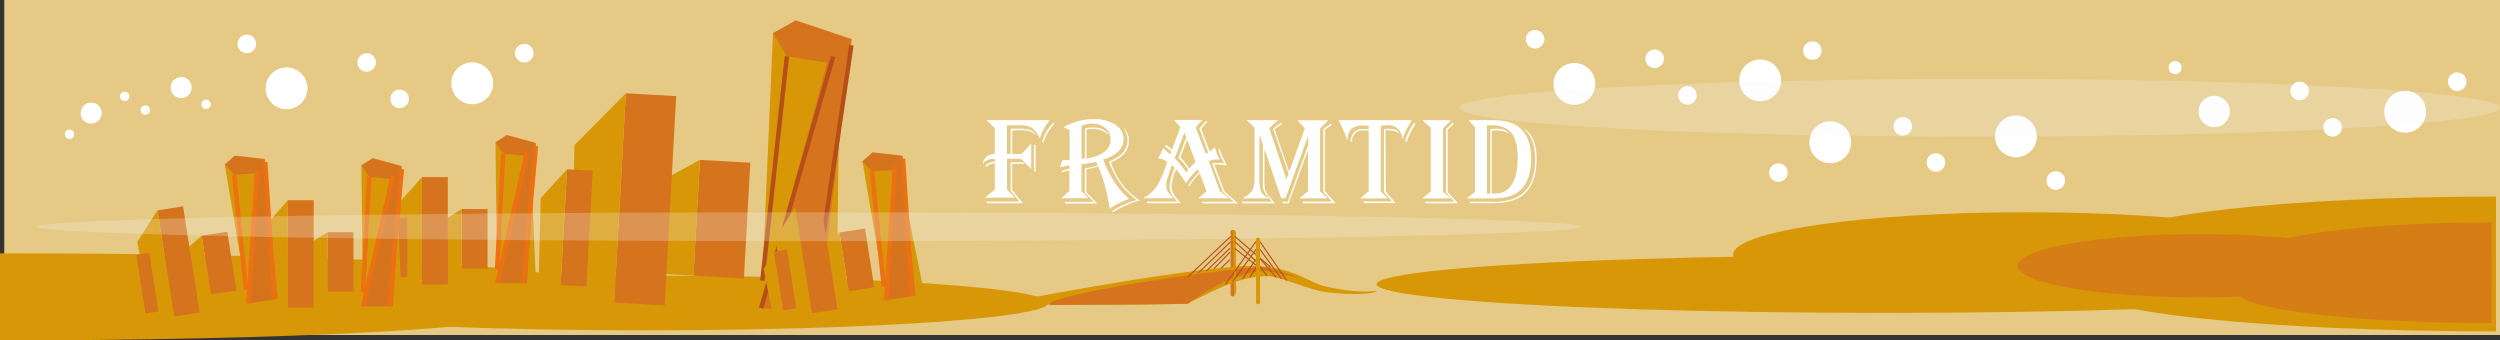 <svg id="Layer_2" data-name="Layer 2" xmlns="http://www.w3.org/2000/svg" viewBox="0 0 567.38 77.26"><rect x="0" y="0" width="567.38" height="77.26" fill="#333333" stroke="none"/><defs><style>.cls-1{fill:#e5c984;}.cls-2{fill:#d79706;}.cls-3{fill:#fff;}.cls-4{fill:#f8f7f7;opacity:0.24;}.cls-5{fill:#d5741d;}.cls-6,.cls-7,.cls-8{fill:none;stroke-miterlimit:10;}.cls-6,.cls-8{stroke:#b54f17;}.cls-7{stroke:#ed7013;}.cls-8{stroke-width:0.25px;}.cls-9{opacity:0.7;}</style></defs><title>framtidheader</title><rect class="cls-1" x="0.97" width="566.41" height="76.03"/><path class="cls-2" d="M698.19,362.87c-51.41,0-93.09-4.3-93.09-9.6s41.68-9.6,93.09-9.6" transform="translate(-131.72 -287.67)"/><ellipse class="cls-2" cx="459.91" cy="57.77" rx="66.56" ry="9.6"/><path class="cls-2" d="M698.19,351.49c-47.38,0-85.79-4.3-85.79-9.6s38.41-9.6,85.79-9.6" transform="translate(-131.72 -287.67)"/><circle class="cls-3" cx="545.86" cy="25.36" r="4.75"/><circle class="cls-3" cx="502.52" cy="25.3" r="3.56"/><circle class="cls-3" cx="521.91" cy="20.64" r="2.11"/><circle class="cls-3" cx="529.39" cy="28.9" r="2.11"/><circle class="cls-3" cx="557.67" cy="18.53" r="2.11"/><circle class="cls-3" cx="493.65" cy="15.35" r="1.48"/><ellipse class="cls-2" cx="427.86" cy="64.49" rx="115.44" ry="6.52"/><path class="cls-3" d="M355.6,314.94h14.35a17.35,17.35,0,0,0-1.22,1.78,18.34,18.34,0,0,0-.93,2.09l-0.11.28a5.84,5.84,0,0,0-1.8-2.43,6,6,0,0,0-3-.55h-2.64v6.47h0.84v-5.71h0.4q0.86,0,1.83,0,2.82,0,3.53,1.47a3.53,3.53,0,0,0-1.47-.88,9.69,9.69,0,0,0-2.45-.23q-0.59,0-1.48.07v5.34h2.09l2.21-2.34V326l-2.32-2.29h-3.17v7l1.77,1.8h-6.79l2.25-1.8v-5.95a2.56,2.56,0,0,0-1.87.8l-0.26-.29a2.74,2.74,0,0,1,2.13-.89v-0.65l-0.41,0a2.89,2.89,0,0,0-2.23,1.05l-0.1-.22a2.86,2.86,0,0,1,2.74-2v-5.83Zm8.66,9.94h-2.83v5.92l2.43,3h-8l-0.35-.37h7.58l-2-2.47v-6.46h2.78Zm2.48-4.18v6l-0.36-.21v-6Zm4.27-4.92a11.3,11.3,0,0,0-2.49,4.23l-0.29-.19a9.54,9.54,0,0,1,2.53-4.27Z" transform="translate(-131.72 -287.67)"/><path class="cls-3" d="M373,316.6A13.86,13.86,0,0,1,380,314.7a8.52,8.52,0,0,1,4.83,1.27,3.78,3.78,0,0,1,1.9,3.24,3.9,3.9,0,0,1-1.24,2.84,7.27,7.27,0,0,1-3.4,1.79A24.55,24.55,0,0,0,384.7,329a16.6,16.6,0,0,0,3.28,3.82l-0.21.07a18.21,18.21,0,0,0-4,2l-0.21.14-0.07-.44a39.76,39.76,0,0,0-2.48-9.07l-0.06-.14a10.09,10.09,0,0,1-2.56.71h-0.11v5.17l2.43,2.6h-7.15l-0.22-.37h6.58l-2-2.13v-5.57l0.29,0a9.24,9.24,0,0,0,2.64-.62l-0.1-.21-0.14-.4-0.07-.17a24.51,24.51,0,0,1-3.24.54l-0.15,0V331l1.58,1.65h-6.11l1.8-1.65v-4.65H374.3a14.18,14.18,0,0,0-1.45.4l-0.11,0-0.12-.28a8.05,8.05,0,0,1,1-.32l0.73-.18,0.11,0v-0.72a7.43,7.43,0,0,0-2,.36l-0.15.05a6.61,6.61,0,0,1,.28-0.9s0.08-.24.19-0.62l0-.12c0.41,0,.74,0,1,0a5.41,5.41,0,0,0,.69,0v-6.8a8.27,8.27,0,0,0-1.31-.65Zm4.18-.36v7.45a4,4,0,0,0,.76-0.07v-6.8a7,7,0,0,1,1.83-.21q2.7,0,3.66,1.77a7.4,7.4,0,0,0-1.8-1.14,5,5,0,0,0-1.85-.31,5.9,5.9,0,0,0-1.48.17v6.53l0.15,0a9,9,0,0,0,4-1.57,3.42,3.42,0,0,0,1.32-2.79,3.18,3.18,0,0,0-1.19-2.54,4.49,4.49,0,0,0-3-1A5.08,5.08,0,0,0,377.15,316.24Zm6.68,8.3a16.56,16.56,0,0,0,3.08,5.57,14.6,14.6,0,0,0,3.5,3.06,21.85,21.85,0,0,0-5.95,2.57l-0.12.08-0.28-.22a19.7,19.7,0,0,1,5.63-2.54q-4-2.66-6.26-8.49l-0.08-.24q4.23-1.6,4.23-4.9a5.37,5.37,0,0,0-1.09-3,4.18,4.18,0,0,1,1.4,3.24Q387.88,322.89,383.82,324.53Z" transform="translate(-131.72 -287.67)"/><path class="cls-3" d="M404.53,314.94l-1.44,1.63,2.27,6,0.55-.3-2-5.45,1.47-1.69,0.36,0.15-1.4,1.62,1.94,5.16,0.19-.15,0.46-.39a3.94,3.94,0,0,0,.53-0.47,9.59,9.59,0,0,0,1.11,2.82l-0.58,0a3.48,3.48,0,0,0-1.92.41l2.5,6.79,2.07,1.6h-7l1.91-1.6L404,327a15.32,15.32,0,0,0-2.34,2.92l-0.32-.08a17.61,17.61,0,0,1,2.43-3l0.11-.14-0.26-.61a12.31,12.31,0,0,0-2.72,3.18l-0.25-.4q-0.72-1.15-1.84-2.61l-0.14-.17a10,10,0,0,0-1.06,3.84,3.3,3.3,0,0,0,.3,1.47,13.58,13.58,0,0,0,1.43,2l0.3,0.39h-7.47l-0.28-.37h7l-0.24-.29a9,9,0,0,1-1.2-1.72,3.42,3.42,0,0,1-.28-1.45,12.42,12.42,0,0,1,1.15-4.2l-0.61-.64q-0.18.44-.46,1.3l-0.46,1.41a6.28,6.28,0,0,0-.37,1.88,2.8,2.8,0,0,0,.26,1.29,6.87,6.87,0,0,0,1.11,1.4l0.25,0.26h-6.91a8.24,8.24,0,0,0,3.13-2.75,21.82,21.82,0,0,0,2.29-5.34l0.06-.19a3.79,3.79,0,0,0-2.12-.76,9.92,9.92,0,0,0,1.18-2.37l0.24,0.22,0.62,0.58a7,7,0,0,0,.76.62l0.25-.61-0.17-.14q-0.69-.61-1.16-1l-0.12-.1,0.22-.3a10.66,10.66,0,0,1,1.41,1.12l1.88-5.17-1.47-1.58h6.38Zm-4,2.83-2.2,5.81a19.3,19.3,0,0,1,1.81,2.13l0.64,0.88,0.14,0.18,0.14-.15,0.19-.23,0.15-.18a14.4,14.4,0,0,0-2.25-2.7l1.77-4.67Zm0.62,1.6-1.52,4,0.14,0.17,0.57,0.64a13.87,13.87,0,0,1,1.16,1.55l0.14,0.21a12.28,12.28,0,0,1,1.41-1.48Zm7.51,2.36a14.91,14.91,0,0,0,1.52,3.42l-0.35,0-1.12-.1q-0.76-.07-1.11-0.07H407.3l2.31,6.13,3.08,2.72h-8l-0.26-.37h7.34l-2.49-2.2-2.46-6.51a4.22,4.22,0,0,1,1.08-.12,12.38,12.38,0,0,1,1.66.13l-0.17-.3a12,12,0,0,1-1.19-2.95Z" transform="translate(-131.72 -287.67)"/><path class="cls-3" d="M433.2,314.94l-1.89,1.92v14.2l1.7,1.62h-6.36l1.92-1.62v-9.31l-4.38,12.06h-1.33l-0.11-.37H424l4.62-12.86v-2.12l-5.14,14.2h-1l-3.79-11.16v7.32a7.69,7.69,0,0,0,.19,2.07,3.61,3.61,0,0,0,.91,1.34l1.24,1.58h-7.23l-0.25-.37h6.79l-0.51-.76h-6.17l0.29-.15a5.07,5.07,0,0,0,2-1.71,5.76,5.76,0,0,0,.49-2.73V316.65l-1.83-1.71h7.15l-2,1.81,3.91,11.57,0.5-1.2-3.54-10.26,1.81-1.34,0.29,0.24L421,317l3.29,9.64,3.57-9.86-1.69-1.81h7Zm-15.65,3.28v9.93a7.72,7.72,0,0,0,.44,3.14,2.7,2.7,0,0,0,1.8,1.25l-0.12-.21a3.09,3.09,0,0,1-1.35-2.71v-9.2ZM434,316l-1.56,1.12v13.94l2.41,2.74h-7.34l-0.19-.37H434l-1.92-2.17V316.9l1.63-1.12Z" transform="translate(-131.72 -287.67)"/><path class="cls-3" d="M452.13,314.94l-0.17.32L451,316.91a12.23,12.23,0,0,0-.9,2.21l0,0.07-0.14-.1,0-.18a4.08,4.08,0,0,0-1.14-2.18,3.52,3.52,0,0,0-2.26-.61q-0.62,0-1.24.06H445.1v15l1.63,1.51h-6.32l1.94-1.62V317.3h-1a2.29,2.29,0,0,0-2.74,2.53h-0.36a3.46,3.46,0,0,1,.84-2.25,3.27,3.27,0,0,1,2.26-.64h1v-0.68a11.41,11.41,0,0,0-1.34-.08,3.73,3.73,0,0,0-2.57.73,3.46,3.46,0,0,0-.87,2.45H437.4a25.7,25.7,0,0,0-1.84-4.29l-0.08-.14h16.65Zm-2.82,3a4.47,4.47,0,0,0-2.49-.69,5.45,5.45,0,0,0-.66,0l0.06,13.9,2.2,2.6h-7.07l-0.32-.37h6.62l-1.85-2.12V316.91h0.75a5.91,5.91,0,0,1,1.9.21A1.59,1.59,0,0,1,449.3,318Zm3.69-2.16a15.89,15.89,0,0,0-2,4l-0.05.14-0.3-.26,0-.12a13.52,13.52,0,0,1,2-4l0.07-.08Z" transform="translate(-131.72 -287.67)"/><path class="cls-3" d="M454.51,314.94h6.55l-1.85,1.88v14.4l1.74,1.47h-6.44l1.92-1.59V316.67Zm7.18,0.79-1.41,1.4v14.09l2.32,2.6h-7.19l-0.35-.37h6.72l-1.89-2.09V317l1.56-1.55Z" transform="translate(-131.72 -287.67)"/><path class="cls-3" d="M465,314.94h5.45q4,0,5.92,1.54,2.86,2.27,2.86,7.11,0,5-2.5,7.26a6.58,6.58,0,0,1-2.54,1.42,13.58,13.58,0,0,1-3.73.42h-5.88l1.89-1.45v-14.7Zm0.44,18.88-0.21-.37h5.06a12.31,12.31,0,0,0,5.67-1q4.16-2.21,4.16-8.56,0-4.25-1.87-6.31l-0.55-.61-0.17-.19q2.93,1.84,2.93,7,0,5.46-2.9,8-2.23,2-7.27,2h-4.85Zm3.75-17.71v15.51h0.76V317a8.77,8.77,0,0,1,1.31-.11,5.62,5.62,0,0,1,1.79.23,3.86,3.86,0,0,1,1.32.84,7.27,7.27,0,0,0-3.14-.69q-0.36,0-.94.06v14.28a8.19,8.19,0,0,0,2.35-.26,3.74,3.74,0,0,0,1.52-1q2-2,2-6.83t-2.17-6.4a6.72,6.72,0,0,0-4.16-1h-0.65Z" transform="translate(-131.72 -287.67)"/><circle class="cls-3" cx="107.17" cy="18.9" r="4.75"/><circle class="cls-3" cx="65.03" cy="20.04" r="4.75"/><circle class="cls-3" cx="83.21" cy="14.18" r="2.11"/><circle class="cls-3" cx="90.7" cy="22.44" r="2.11"/><circle class="cls-3" cx="118.98" cy="12.07" r="2.11"/><circle class="cls-3" cx="56.02" cy="9.97" r="2.11"/><circle class="cls-3" cx="531.17" cy="305.89" r="4.75" transform="translate(89.51 547.04) rotate(-89.56)"/><circle class="cls-3" cx="489.02" cy="306.7" r="4.75" transform="translate(46.86 505.69) rotate(-89.56)"/><circle class="cls-3" cx="507.25" cy="300.98" r="2.11" transform="translate(70.67 518.25) rotate(-89.56)"/><circle class="cls-3" cx="514.67" cy="309.3" r="2.11" transform="translate(69.72 533.92) rotate(-89.56)"/><circle class="cls-3" cx="543.03" cy="299.15" r="2.11" transform="translate(108.01 552.2) rotate(-89.56)"/><circle class="cls-3" cx="480.09" cy="296.56" r="2.11" transform="translate(48.15 486.7) rotate(-89.56)"/><circle class="cls-3" cx="152.4" cy="313.33" r="2.39" transform="translate(-204.34 -240.36) rotate(-14.29)"/><circle class="cls-3" cx="172.84" cy="307.54" r="2.39" transform="translate(-202.28 -235.49) rotate(-14.29)"/><circle class="cls-3" cx="164.69" cy="312.66" r="1.06" transform="translate(-203.79 -237.35) rotate(-14.29)"/><circle class="cls-3" cx="160.01" cy="309.55" r="1.06" transform="translate(-203.17 -238.6) rotate(-14.29)"/><circle class="cls-3" cx="147.49" cy="318.13" r="1.06" transform="translate(-205.68 -241.42) rotate(-14.29)"/><circle class="cls-3" cx="178.48" cy="311.33" r="1.06" transform="translate(-203.04 -233.98) rotate(-14.29)"/><circle class="cls-3" cx="547.08" cy="319.99" r="4.75" transform="translate(-133.26 -285.03) rotate(-0.28)"/><circle class="cls-3" cx="589.22" cy="318.65" r="4.75" transform="translate(-133.25 -284.82) rotate(-0.28)"/><circle class="cls-3" cx="571.06" cy="324.59" r="2.11" transform="translate(-133.28 -284.91) rotate(-0.28)"/><circle class="cls-3" cx="563.54" cy="316.37" r="2.11" transform="translate(-133.24 -284.95) rotate(-0.28)"/><circle class="cls-3" cx="535.31" cy="326.87" r="2.11" transform="translate(-133.29 -285.08) rotate(-0.28)"/><circle class="cls-3" cx="598.27" cy="328.68" r="2.11" transform="translate(-133.3 -284.78) rotate(-0.28)"/><path class="cls-2" d="M131.72,345.16c70.66,0,127.95,2.78,127.95,6.21s-57.28,6.21-127.95,6.21" transform="translate(-131.72 -287.67)"/><ellipse class="cls-2" cx="146.46" cy="68.76" rx="91.49" ry="6.21"/><path class="cls-2" d="M131.72,352.51c65.13,0,117.92,2.78,117.92,6.21s-52.8,6.21-117.92,6.21" transform="translate(-131.72 -287.67)"/><ellipse class="cls-4" cx="449.25" cy="24.45" rx="118.13" ry="6.56"/><polygon class="cls-2" points="189.87 70.86 172.74 69.92 175.43 7.51 190.58 12.35 189.87 70.86"/><polygon class="cls-5" points="190.58 12.35 187.69 14.22 178.59 12.8 175.43 7.51 180.59 4.63 193.3 8.88 190.58 12.35"/><polygon class="cls-5" points="187.69 14.22 172.74 69.92 185.88 70.64 193.3 8.88 187.69 14.22"/><line class="cls-6" x1="178.59" y1="12.8" x2="173.01" y2="63.69"/><line class="cls-6" x1="193.23" y1="10.27" x2="184.34" y2="70.56"/><line class="cls-6" x1="189.08" y1="12.84" x2="172.74" y2="69.91"/><rect class="cls-5" x="289.83" y="324.25" width="11.46" height="26.32" transform="translate(-112.61 -303.49) rotate(3.17)"/><polygon class="cls-2" points="147.48 42.53 158.84 36.28 157.39 62.56 147.6 62.02 147.48 42.53"/><rect class="cls-5" x="272.43" y="309.13" width="11.46" height="47.57" transform="translate(-112.89 -302.54) rotate(3.17)"/><polygon class="cls-2" points="130.37 32.96 142.03 21.18 139.41 68.68 129.62 68.14 130.37 32.96"/><rect class="cls-5" x="259.68" y="326.23" width="5.84" height="26.32" transform="translate(-112.55 -301.67) rotate(3.17)"/><polygon class="cls-2" points="122.71 44.97 128.69 38.43 127.24 64.7 122.24 64.43 122.71 44.97"/><polygon class="cls-2" points="121.64 64.26 112.85 64.26 112.45 32.26 120.35 34.3 121.64 64.26"/><polygon class="cls-5" points="120.35 34.3 118.92 35.34 114.22 34.87 112.45 32.26 115.02 30.64 121.64 32.45 120.35 34.3"/><polygon class="cls-5" points="118.92 35.34 112.85 64.26 119.59 64.26 121.64 32.45 118.92 35.34"/><line class="cls-7" x1="114.22" y1="34.87" x2="112.81" y2="61.07"/><line class="cls-7" x1="121.64" y1="33.16" x2="118.8" y2="64.26"/><line class="cls-7" x1="119.59" y1="34.6" x2="112.85" y2="64.26"/><rect class="cls-5" x="104.78" y="47.45" width="5.87" height="13.49"/><polygon class="cls-2" points="99.15 50.97 104.78 47.45 104.78 60.93 99.76 60.93 99.15 50.97"/><rect class="cls-5" x="95.76" y="40.2" width="5.87" height="24.38"/><polygon class="cls-2" points="90.12 46.56 95.76 40.2 95.76 64.57 90.73 64.57 90.12 46.56"/><rect class="cls-5" x="89.42" y="49.4" width="3" height="13.49"/><polygon class="cls-2" points="86.54 52.92 89.42 49.4 89.42 62.88 86.86 62.88 86.54 52.92"/><polygon class="cls-2" points="91.21 69.52 82.42 69.52 82.02 37.51 89.91 39.56 91.21 69.52"/><polygon class="cls-5" points="89.91 39.56 88.48 40.6 83.79 40.13 82.02 37.51 84.58 35.89 91.21 37.7 89.91 39.56"/><polygon class="cls-5" points="88.48 40.6 82.42 69.52 89.16 69.52 91.21 37.7 88.48 40.6"/><line class="cls-7" x1="83.79" y1="40.13" x2="82.38" y2="66.32"/><line class="cls-7" x1="91.21" y1="38.41" x2="88.37" y2="69.51"/><line class="cls-7" x1="89.16" y1="39.85" x2="82.42" y2="69.51"/><rect class="cls-5" x="74.35" y="52.7" width="5.87" height="13.49"/><polygon class="cls-2" points="68.71 56.22 74.35 52.7 74.35 66.19 69.33 66.19 68.71 56.22"/><rect class="cls-5" x="65.32" y="45.45" width="5.87" height="24.38"/><polygon class="cls-2" points="59.69 51.81 65.33 45.45 65.33 69.83 60.3 69.83 59.69 51.81"/><rect class="cls-5" x="58.99" y="54.65" width="3" height="13.49"/><polygon class="cls-2" points="56.11 58.17 58.98 54.65 58.98 68.14 56.42 68.14 56.11 58.17"/><polygon class="cls-2" points="65.03 67.51 56.35 68.87 51 37.32 59.11 38.12 65.03 67.51"/><polygon class="cls-5" points="59.11 38.12 57.86 39.37 53.15 39.63 51 37.32 53.28 35.32 60.1 36.09 59.11 38.12"/><polygon class="cls-5" points="57.86 39.37 56.35 68.87 63.01 67.83 60.1 36.09 57.86 39.37"/><line class="cls-7" x1="53.15" y1="39.63" x2="55.82" y2="65.73"/><line class="cls-7" x1="60.21" y1="36.79" x2="62.23" y2="67.95"/><line class="cls-7" x1="58.41" y1="38.52" x2="56.35" y2="68.87"/><rect class="cls-5" x="178.51" y="340.64" width="5.87" height="13.49" transform="translate(-183.39 -255.33) rotate(-8.92)"/><polygon class="cls-2" points="40.75 57.86 45.78 53.51 47.87 66.84 42.91 67.62 40.75 57.86"/><rect class="cls-5" x="169.31" y="334.81" width="5.87" height="24.38" transform="translate(-183.44 -256.76) rotate(-8.92)"/><polygon class="cls-2" points="31.15 54.91 35.73 47.75 39.52 71.83 34.55 72.61 31.15 54.91"/><rect class="cls-5" x="163.65" y="345.18" width="3" height="13.49" transform="translate(-184.29 -257.81) rotate(-8.92)"/><polygon class="cls-2" points="28.6 61.74 30.9 57.82 32.99 71.15 30.46 71.54 28.6 61.74"/><polygon class="cls-2" points="209.78 66.77 201.09 68.13 195.74 36.58 203.85 37.38 209.78 66.77"/><polygon class="cls-5" points="203.85 37.38 202.6 38.62 197.89 38.89 195.74 36.58 198.02 34.58 204.84 35.34 203.85 37.38"/><polygon class="cls-5" points="202.6 38.62 201.09 68.13 207.75 67.09 204.84 35.34 202.6 38.62"/><line class="cls-7" x1="197.89" y1="38.89" x2="200.56" y2="64.98"/><line class="cls-7" x1="204.95" y1="36.05" x2="206.97" y2="67.21"/><line class="cls-7" x1="203.15" y1="37.78" x2="201.09" y2="68.13"/><rect class="cls-5" x="323.25" y="339.9" width="5.87" height="13.49" transform="translate(-181.52 -232.9) rotate(-8.92)"/><polygon class="cls-2" points="185.49 57.12 190.52 52.77 192.61 66.1 187.65 66.88 185.49 57.12"/><rect class="cls-5" x="314.05" y="334.07" width="5.87" height="24.38" transform="translate(-181.57 -234.33) rotate(-8.92)"/><polygon class="cls-2" points="175.89 54.17 180.47 47.01 184.25 71.09 179.29 71.87 175.89 54.17"/><rect class="cls-5" x="308.39" y="344.44" width="3" height="13.49" transform="translate(-182.42 -235.37) rotate(-8.92)"/><polygon class="cls-2" points="173.34 61 175.64 57.08 177.73 70.41 175.2 70.8 173.34 61"/><ellipse class="cls-4" cx="183.58" cy="51.45" rx="175.29" ry="3.28"/><rect class="cls-5" x="279.29" y="52.18" width="0.91" height="15.08" rx="0.38" ry="0.38"/><path class="cls-2" d="M444.14,353.65c0.08,0.54-3.73,1.17-11.13.37-4-.43-10.84-3.7-13.7-3.7-7.28,0-14.39,4.75-18,6.06-1.95.71-31.28,0.5-43,.28-0.55,0,47.47-9.2,58.7-8.61,8.49,0.45,11.69,3.67,15.08,4.5C440.2,354.53,444.14,353.65,444.14,353.65Z" transform="translate(-131.72 -287.67)"/><path class="cls-5" d="M426.29,350.64c-2.19-.9-7.28-2.52-9.27-2.34-17,1.54-49.54,6.89-46.95,8.58l31.28-.25c3-2.31,10.9-7.45,18-7.45" transform="translate(-131.72 -287.67)"/><path class="cls-2" d="M411.46,339.85l0.29,0.07a0.54,0.54,0,0,1,.45.48v11.36c0,0.17.49,3.28-.75,3.18h0.45" transform="translate(-131.72 -287.67)"/><line class="cls-8" x1="279.29" y1="53.68" x2="269.63" y2="62.8"/><line class="cls-8" x1="279.29" y1="54.88" x2="271.98" y2="61.92"/><line class="cls-8" x1="279.14" y1="56.34" x2="273.78" y2="61.51"/><line class="cls-8" x1="279.14" y1="57.23" x2="275.5" y2="60.99"/><line class="cls-8" x1="279.14" y1="58.92" x2="277.17" y2="60.81"/><line class="cls-8" x1="280.28" y1="53.68" x2="288.41" y2="60.69"/><line class="cls-8" x1="280.19" y1="54.8" x2="285.06" y2="59.28"/><polyline class="cls-8" points="280.19 56.34 285.3 60.38 283.64 62.97"/><line class="cls-8" x1="285.06" y1="54.8" x2="278.15" y2="64.49"/><line class="cls-8" x1="285.06" y1="56.61" x2="279.74" y2="63.93"/><line class="cls-8" x1="284.98" y1="58.92" x2="281.98" y2="63.3"/><line class="cls-8" x1="285.96" y1="54.88" x2="292.04" y2="63.68"/><line class="cls-8" x1="285.96" y1="56.61" x2="290.84" y2="63.3"/><line class="cls-8" x1="285.96" y1="58.69" x2="289.64" y2="62.97"/><line class="cls-8" x1="285.96" y1="60.49" x2="287.59" y2="62.65"/><rect class="cls-2" x="285.06" y="53.96" width="0.91" height="15.08" rx="0.38" ry="0.38"/><g class="cls-9"><path class="cls-5" d="M697.19,361c-31.95,0-57.84-3.22-57.84-7.19s25.9-7.19,57.84-7.19" transform="translate(-131.72 -287.67)"/><ellipse class="cls-5" cx="499.25" cy="60.32" rx="41.36" ry="7.19"/><path class="cls-5" d="M697.19,352.51c-29.44,0-53.31-3.22-53.31-7.19s23.87-7.19,53.31-7.19" transform="translate(-131.72 -287.67)"/></g></svg>